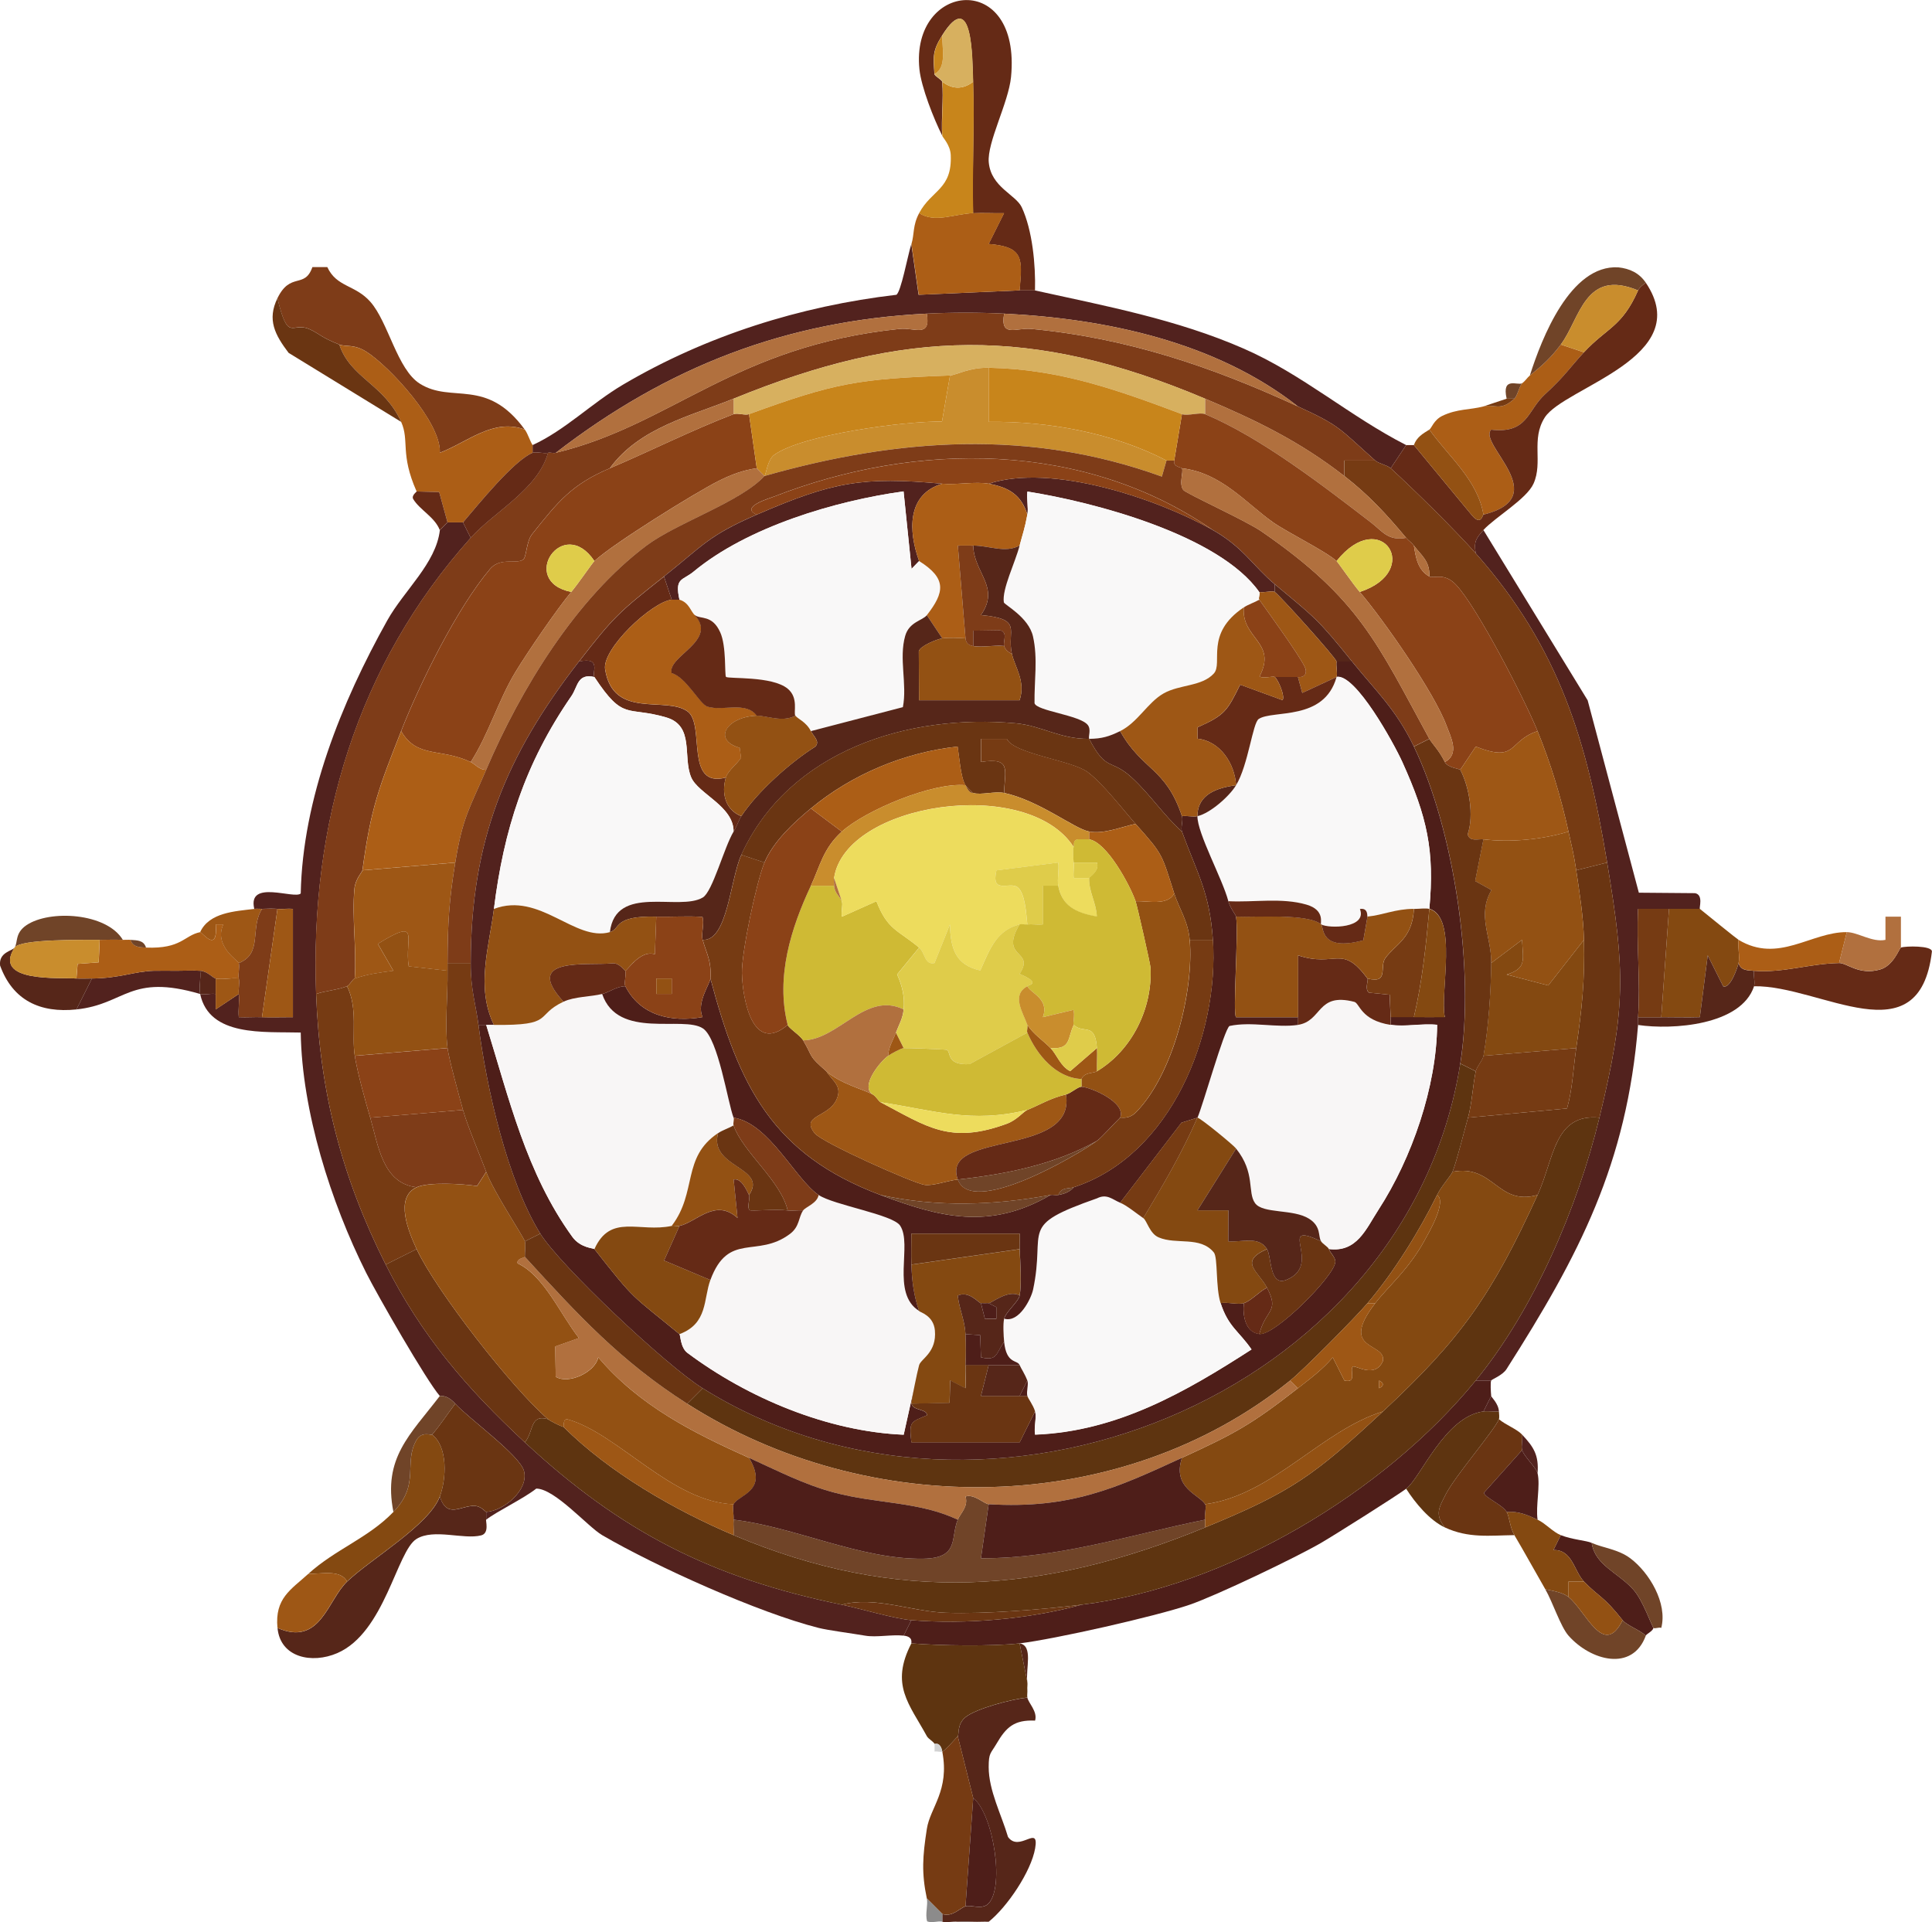 <?xml version="1.0" encoding="UTF-8"?>
<svg id="Calque_2" data-name="Calque 2" xmlns="http://www.w3.org/2000/svg" viewBox="0 0 249.91 248.63">
  <defs>
    <style>
      .cls-1 {
        fill: #6a3512;
      }

      .cls-2 {
        fill: #c8851b;
      }

      .cls-3 {
        fill: #d7b05f;
      }

      .cls-4 {
        fill: #c98d2d;
      }

      .cls-5 {
        fill: #763b13;
      }

      .cls-6 {
        fill: #7e3c18;
      }

      .cls-7 {
        fill: #704428;
      }

      .cls-8 {
        fill: #9e5715;
      }

      .cls-9 {
        fill: #8b4217;
      }

      .cls-10 {
        fill: #844911;
      }

      .cls-11 {
        fill: #eddc5d;
      }

      .cls-12 {
        fill: #562619;
      }

      .cls-13 {
        fill: #935113;
      }

      .cls-14 {
        fill: #4e1e19;
      }

      .cls-15 {
        fill: #652a16;
      }

      .cls-16 {
        fill: #ac5e16;
      }

      .cls-17 {
        fill: #b1703e;
      }

      .cls-18 {
        fill: #cfba34;
      }

      .cls-19 {
        fill: #f8f6f6;
      }

      .cls-20 {
        fill: #5e3410;
      }

      .cls-21 {
        fill: #8c8b8b;
      }

      .cls-22 {
        fill: #52221e;
      }

      .cls-23 {
        fill: #f9f8f8;
      }

      .cls-24 {
        fill: #d2d2d2;
      }

      .cls-25 {
        fill: #dfcc4a;
      }
    </style>
  </defs>
  <g id="Calque_1-2" data-name="Calque 1">
    <g>
      <path class="cls-22" d="M59.89,67.57l1,2c-14.75,16.49-20.8,37.02-20,59,.46,12.62,3.3,23.67,9,35,4.66,9.26,10.53,16.06,18,23,12.45,11.56,24.13,17.53,41,21,2.36.49,6.83,1.82,9,2l-1,2c-1.59-.17-3.51.26-5,0-1.74-.3-4.79-.69-6-1-7.73-1.95-20.99-7.91-28-12-1.85-1.08-6.11-6.01-8.52-6.02-1.66,1.31-5.1,2.95-6.48,4.02v-1c2.33-.14,5.53-2.88,4.89-5.3-.53-2.03-7.17-6.81-8.89-8.7-1.18-1.3-1.93-.92-2-1-1.72-1.97-8.1-13.08-9.54-15.96-4.56-9.11-8.29-20.86-8.45-31.05-4.79-.13-11.82.58-13.01-4.99-9.13-2.67-9.64,1.33-16,2l2-4c3.65-.04,5.44-.92,8-1,.61-.02,2.35,0,3,0,.99,0,2.01-.06,3,0,.12.95-.18,2.14,0,3,.53.15,1.37-.1,2,0v2s3-2,3-2c.1.98-.1,2.02,0,3,1,.05,2-.04,3,0,1.33.05,2.68-.01,4,0v-14.01c-.67-.06-1.34.05-2,0s-1.34-.02-2,0c-.33.01-.68-.04-1,0-.91-3.88,5.21-1.19,6.01-1.99.25-12.27,5.26-24.69,11.19-35.31,2.2-3.93,6.31-7.38,6.81-11.69l1-1h2Z"/>
      <path class="cls-22" d="M191.89,68.57l13.48,22.02,6.62,24.88,7.27.06c1.13.22.49,1.93.63,2.04-1.33,0-2.67,0-4,0h-4c-.23,4.62.33,9.39,0,14-.02.33.03.67,0,1-1.45,18-7.62,29.78-17.02,44.53-.51.8-1.9,1.31-1.98,1.47h-2c7.58-9.27,13.18-22.39,16-34,3.43-14.13,3.35-18.88,1-33-2.61-15.72-6.15-27.75-17-40-.27-1.51.06-1.97,1-3Z"/>
      <path class="cls-22" d="M131.89,37.57h2c9.12,2.01,18.37,3.75,26.98,7.52,7.59,3.31,13.72,8.76,21.02,12.48l-2,3c-.46-.42-1.52-.58-2-1-4.77-4.25-4.49-4.46-10-7-10.6-8.33-24.8-11.35-38-12-3.17-.16-6.83-.16-10,0-18.25.9-33.58,6.88-48,18-.31.08-.68-.07-1,0-.62.13-1.56-.18-2,0v-1c4.22-1.93,7.61-5.4,11.69-7.81,10.78-6.35,22.92-10.17,35.37-11.63.6-.39,1.43-4.91,1.93-6.57l.94,6.57,13.06-.57Z"/>
      <path class="cls-14" d="M192.89,178.57c-.12.24-.05,1.5,0,2l-1,2c-5.01.65-8.14,8.62-10,10-1.33.98-9.07,5.87-11,7-3.29,1.91-13.51,6.8-17,8-4.44,1.52-17.55,4.47-22,5-3.38.4-10.5.3-14,0-.07,0,.33-.86-1-1l1-2c7.03.57,15.2-.12,22-2,18.74-2.29,39.09-14.43,51-29h2Z"/>
      <path class="cls-6" d="M35.89,38.57c1.68-3.45,3.52-1.16,4.52-4.02h1.93c1.21,2.62,3.6,2.26,5.57,4.49,2.33,2.64,3.46,8.74,6.4,10.59,4.14,2.61,8.6-.87,13.57,5.93-4.1-1.49-7.37,1.62-10.99,3,.19-3.93-6.54-11.18-9.49-13.06-1.65-1.04-2.65-.6-3.52-.94-2.41-.96-2.46-1.33-3.77-1.95-2.4-1.13-2.8,1.88-4.23-4.05Z"/>
      <path class="cls-15" d="M121.89,17.57c-1.11-2.2-2.72-6.29-2.96-8.61-1.16-11.33,13.2-12.87,11.85,1-.33,3.35-3.12,8.48-2.88,11.05.3,3.21,3.5,4.16,4.27,5.81,1.38,2.97,1.8,7.45,1.71,10.75h-2c.36-4.13.57-5.63-4-6.01l1.99-3.98c-1.32.02-2.67-.06-4,0-.14-5.65.19-11.36,0-17-.11-3.06-.04-12.32-4-6-1.26,2.01-1.16,2.71-1,5,.02.27.98.75,1,1,.2,2.3-.14,4.69,0,7Z"/>
      <path class="cls-16" d="M43.89,44.57c.87.34,1.87-.1,3.52.94,2.96,1.88,9.68,9.13,9.49,13.06,3.62-1.38,6.89-4.49,10.99-3,.41.57.62,1.39,1,2v1c-2.47,1.03-7.05,6.73-9,9h-2l-1.08-3.92-2.92-.08c-2.17-4.89-.9-6.55-2-9-2.19-4.87-6.57-5.68-8-10Z"/>
      <path class="cls-16" d="M125.89,27.57c1.33-.06,2.67.03,4,0l-1.99,3.98c4.57.38,4.36,1.88,4,6.01l-13.06.57-.94-6.57c.39-1.29.14-2.4,1-4,2.01,1.32,4.5.11,7,0Z"/>
      <path class="cls-16" d="M204.89,45.57c-1.83,1.97-2.4,3.02-5.07,5.46-2.27,2.08-2.19,5.09-6.94,4.55-1.76,1.88,8.2,8.7-.99,10.99-.75-4.48-4.5-7.5-7-11,.28-.17.57-1.24,1.68-1.78,1.94-.93,3.58-.76,5.32-1.22,1.39-.37,2.15.72,4-1,.38-.36.59-1.48,1-2,.39-.26.65-.71,1-1,1.67-1.35,2.69-2.26,4-4l3,1Z"/>
      <path class="cls-15" d="M191.89,68.57c-.94,1.03-1.27,1.49-1,3-2.59-2.93-8.05-8.31-11-11l2-3h1l7.53,9.11c1.16,1.36,1.35-.08,1.47-.11,9.19-2.29-.76-9.12.99-10.99,4.75.54,4.67-2.47,6.94-4.55,2.66-2.44,3.24-3.49,5.07-5.46,2.98-3.21,4.9-3.25,7-8,.18-.41.64-.73,1-1,6.51,9.66-10.55,13.5-13.07,17.43-1.81,2.84-.21,5.77-1.45,8.55-.89,2-4.97,4.35-6.49,6.01Z"/>
      <path class="cls-12" d="M132.89,219.57c.09.66,1.36,1.81,1,2.99-2.71-.12-3.74.85-5,3.01-.75,1.28-1,1.14-1,3,0,3.04,1.65,6.15,2.5,9.04,1.47,2.05,4.06-1.72,3.51,1.47-.51,2.97-3.6,7.58-6.01,9.5-.66-.03-1.34.03-2,0h-2c-.65-.07-1.46.14-2,0v-1c1.32.43,2.29-.79,3-1,.66-.2,1.93.39,2.77-.18,2.41-1.76.9-11.72-1.77-13.82l-2-8c.19-.21-.12-1.54,1-2.46,1.38-1.12,5.98-2.33,8-2.54Z"/>
      <path class="cls-5" d="M125.89,232.57l-1,14c-.71.21-1.68,1.43-3,1l-2-2c-.7-3.31-.55-5.46,0-9,.43-2.79,2.96-4.93,2-10,.33-.11,1.57-1.52,2-2l2,8Z"/>
      <path class="cls-12" d="M62.89,195.57v1c-.11.08.46,1.75-.65,2.03-2.29.58-6.11-.92-8.36.46-2.56,1.56-4.09,12.1-10.25,14.77-3.28,1.42-7.38.58-7.73-3.25,5.54,2.41,6.46-3.57,9-6,3.06-2.93,10.59-7.27,12-11,.92,2.94,2.77,1.13,4.5,1.21.87.04,1.41.8,1.5.79Z"/>
      <path class="cls-1" d="M196.89,185.57c.11.62-.16,1.49,0,2l-4.94,5.52c.09.61,2.4,1.54,2.94,2.48.37.64.41,1.99,1,3-3.22.04-5.93.43-9-1-1.36-1.72-.7-2.65.14-4.31,1.2-2.36,6.35-8.33,6.86-9.69.83.73,2.31,1.26,3,2Z"/>
      <path class="cls-10" d="M55.89,185.57c2.09,1.61,1.84,5.79,1,8-1.41,3.73-8.94,8.07-12,11-.85-1.62-3.4-.94-5-1,3.53-3.2,7.72-4.6,11-8,3.52-3.65,1.25-6.28,2.99-9.31.67-1.17,1.91-.58,2.01-.69Z"/>
      <path class="cls-2" d="M125.89,10.57c.19,5.64-.14,11.35,0,17-2.5.11-4.99,1.32-7,0,1.63-3.04,4.29-3.05,4.09-7.53-.06-1.31-1.08-2.3-1.09-2.47-.14-2.31.2-4.7,0-7,1.33,1.02,2.69,1.01,4,0Z"/>
      <path class="cls-20" d="M191.89,182.57c.65-.08,1.34.06,2,0,.02.32.08.8,0,1-.51,1.36-5.66,7.33-6.86,9.69-.84,1.66-1.5,2.59-.14,4.31-1.98-.93-3.82-3.16-5-5,1.86-1.38,4.99-9.35,10-10Z"/>
      <path class="cls-1" d="M35.89,38.57c1.43,5.93,1.83,2.92,4.23,4.05,1.31.62,1.36.99,3.77,1.95,1.43,4.32,5.81,5.13,8,10l-14.56-8.93c-1.77-2.34-2.8-4.28-1.44-7.07Z"/>
      <path class="cls-14" d="M205.89,199.57c.44,2.93,3.43,3.83,5.42,6.08,1.22,1.38,2.37,4.74,2.58,4.92-.14.46-.92.78-1,1-.74-.71-2.48-1.34-3-2-2.53-3.2-3-2.93-5-5-1.28-1.33-1.5-4.15-3.95-4.07l.95-1.93c1.49.59,3.29.69,4,1Z"/>
      <path class="cls-10" d="M198.89,196.57c1.02.48,2.02,1.62,3,2l-.95,1.93c2.45-.08,2.66,2.74,3.95,4.07h-2s0,2,0,2c-.77-.61-2.03-.79-3-1-1.31-2.27-2.61-4.65-4-7-.59-1.01-.63-2.36-1-3,1.51-.12,2.68.38,4,1Z"/>
      <path class="cls-8" d="M44.89,204.57c-2.54,2.43-3.46,8.41-9,6-.36-3.84,1.72-4.93,4-7,1.6.06,4.15-.62,5,1Z"/>
      <path class="cls-7" d="M212.89,36.57c-.36.27-.82.59-1,1-6.91-2.89-7.5,3.68-10,7-1.31,1.74-2.33,2.65-4,4,1.54-4.84,5.24-14.34,11.44-13.99,1.49.16,2.71.73,3.56,1.99Z"/>
      <path class="cls-13" d="M191.89,66.57c-.12.03-.31,1.47-1.47.11l-7.53-9.11c.36-1.02,1.14-1.47,2-2,2.5,3.5,6.25,6.52,7,11Z"/>
      <path class="cls-14" d="M198.89,190.57c.38,1.63-.26,4.18,0,6-1.32-.62-2.49-1.12-4-1-.54-.94-2.86-1.87-2.94-2.48l4.94-5.52c.27.86,1.83,2.26,2,3Z"/>
      <path class="cls-7" d="M210.89,201.57c2.44,1.83,4.83,5.8,4,9-.31-.13-.83.15-1,0-.21-.18-1.36-3.54-2.58-4.92-1.99-2.24-4.98-3.15-5.42-6.08,1.53.68,3.41.81,5,2Z"/>
      <path class="cls-7" d="M58.89,181.57c-.99,1.3-1.94,2.77-3,4-.1.11-1.33-.48-2.01.69-1.74,3.02.53,5.65-2.99,9.31-1.39-7,2.17-9.99,6-15,.07.08.82-.3,2,1Z"/>
      <path class="cls-15" d="M53.89,63.57l2.92.08,1.08,3.92-1,1c-.66-1.7-2.58-2.6-3.43-4-.29-.47.45-.95.43-1Z"/>
      <path class="cls-21" d="M121.89,247.57v1c-.53-.13-1.33.21-1.96-.04-.29-.94.13-2.12-.04-2.96l2,2Z"/>
      <path class="cls-5" d="M194.89,51.57h1c-1.85,1.72-2.61.63-4,1l3-1Z"/>
      <path class="cls-22" d="M193.89,182.57c-.66.06-1.35-.08-2,0l1-2c.02.17.94.96,1,2Z"/>
      <path class="cls-22" d="M198.89,190.57c-.17-.74-1.73-2.14-2-3-.16-.51.11-1.38,0-2,1.49,1.59,2.18,2.64,2,5Z"/>
      <path class="cls-7" d="M196.89,49.57c-.41.52-.62,1.64-1,2h-1c-.67-2.94,1.46-1.65,2-2Z"/>
      <path class="cls-21" d="M125.89,248.57c-.48-.02-.56.15-2,0h2Z"/>
      <path class="cls-20" d="M206.89,144.57c-2.82,11.61-8.42,24.73-16,34-11.91,14.57-32.26,26.71-51,29-5.17.63-12.39,1.22-17.55,1.04-4.41-.15-9.21-2.19-13.45-1.04-16.87-3.47-28.55-9.44-41-21,1.2-1.44.6-3.66,3-3,.3.25,1.63.92,2,1,5.88,5.88,14.38,10.78,22,14,21.26,8.98,40.04,7.6,61-1,11.23-4.61,14.11-6.73,23-15,10.16-9.46,14.05-15.02,20-28,2.16-4.7,2.11-10.57,8-10Z"/>
      <path class="cls-6" d="M129.89,40.57c-.56,3.16,1.59,1.79,3.49,1.97,12.42,1.18,23.32,4.87,34.51,10.03,5.51,2.54,5.23,2.75,10,7h-4.01s0,2,0,2c-5.77-4.48-11.35-7.19-18-10-22.4-9.46-38.85-9.03-61,0-5.5,2.24-12.17,3.73-16,9-4.94,2.09-6.69,4.3-10.04,8.5-.78.97-.73,2.97-1.16,3.3-.83.66-2.97-.33-4.28,1.21-4.28,5.05-9.12,14.86-11.52,20.99-2.86,7.3-3.9,9.86-5,18-.04.26-.92,1.1-1.04,2.42-.33,3.72.3,7.8.04,11.58-.31.11-.64.86-1,1-1.25.49-2.72.57-4,1-.8-21.98,5.25-42.51,20-59,2.97-3.33,8.72-6.28,10-11,.32-.07.69.08,1,0,15.04-3.61,23.06-13.81,44.51-16.03,1.89-.2,4.04,1.21,3.49-1.97,3.17-.16,6.83-.16,10,0Z"/>
      <path class="cls-5" d="M44.89,127.57c1.44,2.88.57,6.26,1,9,.35,2.19,1.34,5.76,2,8,1.02,3.46,1.56,8.51,6,9-2.91,1.34-1.01,5.82,0,8l-4,2c-5.7-11.33-8.54-22.38-9-35,1.28-.43,2.75-.51,4-1Z"/>
      <path class="cls-1" d="M70.89,183.57c-2.4-.66-1.8,1.56-3,3-7.47-6.94-13.34-13.74-18-23l4-2c2.51,5.4,12.43,18.09,17,22Z"/>
      <path class="cls-1" d="M62.89,195.57c-.08,0-.63-.75-1.5-.79-1.73-.08-3.58,1.73-4.5-1.21.84-2.21,1.09-6.39-1-8,1.06-1.23,2.01-2.7,3-4,1.72,1.9,8.36,6.68,8.89,8.7.64,2.42-2.56,5.15-4.89,5.3Z"/>
      <path class="cls-15" d="M70.89,58.57c-1.28,4.72-7.03,7.67-10,11l-1-2c1.95-2.27,6.53-7.97,9-9,.44-.18,1.38.13,2,0Z"/>
      <path class="cls-1" d="M139.89,207.57c-6.8,1.88-14.97,2.57-22,2-2.17-.18-6.64-1.51-9-2,4.24-1.14,9.04.89,13.45,1.04,5.16.18,12.39-.41,17.55-1.04Z"/>
      <path class="cls-5" d="M177.89,59.57c.48.42,1.54.58,2,1,2.95,2.69,8.41,8.07,11,11,10.85,12.25,14.39,24.28,17,40l-4,1c-.29-1.98-.59-3.16-1-5-.98-4.47-2.28-8.77-4-13-1.61-3.96-7.75-15.96-10.55-18.93-1.56-1.65-2.89-.76-3.45-1.07.1-2.01-1.05-2.72-2-4-.28-.37-.7-.64-1-1-2.57-3.07-4.82-5.53-8-8v-2s4,0,4,0Z"/>
      <path class="cls-1" d="M206.89,144.57c-5.89-.57-5.84,5.3-8,10-5.23,1.46-5.62-4.01-11-3,.54-1.35,1.47-5.14,2-7l12.81-1.19c.72-2.54.81-5.22,1.19-7.81.74-5.04,1.13-8.82,1-14-.08-3.02-.56-6.02-1-9l4-1c2.35,14.12,2.43,18.87-1,33Z"/>
      <path class="cls-17" d="M119.89,40.57c.56,3.18-1.6,1.77-3.49,1.97-21.46,2.22-29.48,12.43-44.51,16.03,14.42-11.12,29.75-17.1,48-18Z"/>
      <path class="cls-17" d="M167.89,52.57c-11.2-5.16-22.09-8.85-34.51-10.03-1.89-.18-4.04,1.19-3.49-1.97,13.2.65,27.4,3.67,38,12Z"/>
      <path class="cls-20" d="M131.89,212.57l1,5c.05.33-.03.67,0,1s-.05.67,0,1c-2.02.21-6.62,1.42-8,2.54-1.12.91-.81,2.24-1,2.46-.43.48-1.67,1.89-2,2-.26-1.35-.97-.94-1-1-.2-.35-.8-.63-1-1-2.27-4.16-4.78-6.63-2-12,3.5.3,10.62.4,14,0Z"/>
      <path class="cls-3" d="M125.89,10.57c-1.31,1.01-2.67,1.02-4,0-.02-.25-.98-.73-1-1,1.62-.85.94-3.4,1-5,3.96-6.32,3.89,2.94,4,6Z"/>
      <path class="cls-2" d="M120.89,9.57c-.16-2.29-.26-2.99,1-5-.06,1.6.62,4.15-1,5Z"/>
      <path class="cls-4" d="M211.89,37.57c-2.1,4.75-4.02,4.79-7,8l-3-1c2.5-3.32,3.09-9.89,10-7Z"/>
      <path class="cls-24" d="M121.89,226.57c-.28.1-.67-.08-1,0v-1c.03.06.74-.35,1,1Z"/>
      <path class="cls-14" d="M125.89,232.57c2.67,2.1,4.18,12.07,1.77,13.82-.84.57-2.11-.02-2.77.18l1-14Z"/>
      <path class="cls-7" d="M202.89,206.57c2.24,1.79,4.53,7.97,7,3,.52.66,2.26,1.29,3,2-1.73,4.73-7.15,3.23-10,0-1.03-1.17-2.05-4.35-3-6,.97.21,2.23.39,3,1Z"/>
      <path class="cls-13" d="M204.89,204.57c2,2.07,2.47,1.8,5,5-2.47,4.97-4.76-1.21-7-3v-2s2,0,2,0Z"/>
      <path class="cls-13" d="M62.89,151.57c.99,2.66,4.77,8.29,5,9,.14.44-.02,1.37,0,2,0,.11-1.13.25-.93.85,3.44,1.62,5.52,6.6,7.93,9.66l-3.07,1.09.07,3.92c1.66,1.01,5.08-.58,5.5-2.51,5.3,6.25,12.24,9.73,19.51,13,2.57,4.33-1.34,4.73-2,6-8-.28-14.95-9.15-21.46-10.98-.65-.18-.49.99-.54.98-.37-.08-1.7-.75-2-1-4.57-3.91-14.49-16.6-17-22-1.01-2.18-2.91-6.66,0-8,1.55-.71,5.91-.46,7.81-.16l1.19-1.84Z"/>
      <path class="cls-10" d="M187.89,151.57c5.38-1.01,5.77,4.46,11,3-5.95,12.98-9.84,18.54-20,28-7.98,2.48-14.32,10.85-23,12-.81-1.28-4.28-2.1-3-6,6.77-3.11,8.92-4.25,15-9,1.6-1.25,3.18-2.42,4.51-3.99l1.5,2.99c1.7.42.62-1.39,1.1-1.8.28-.24,2.86,1.61,3.88-.71.48-2.47-5.81-1.24-.99-7.49,1.69-2.19,4.33-4.36,6.38-8.12.51-.94,2.93-5.03,1.62-5.88.56-1.15,1.8-2.51,2-3ZM178.39,178.57v1c.65-.33.65-.67,0-1Z"/>
      <path class="cls-7" d="M127.89,194.57l-1,6.99c9.98.06,19.36-3.05,29-4.99v1c-20.96,8.6-39.74,9.98-61,1,.03-.66-.05-1.34,0-2,7.9.93,16.51,5.19,24.55,5.05,4.72-.08,3.48-2.74,4.45-5.05.38-.9,1.37-1.65,1.01-3,1.12-.36,2.42.97,2.99,1Z"/>
      <path class="cls-8" d="M94.89,194.57c-.16.3.04,1.38,0,2-.05.66.03,1.34,0,2-7.62-3.22-16.12-8.12-22-14,.05.01-.1-1.16.54-.98,6.51,1.83,13.45,10.7,21.46,10.98Z"/>
      <path class="cls-13" d="M178.89,182.57c-8.89,8.27-11.77,10.39-23,15v-1c-.13-.58.2-1.69,0-2,8.68-1.15,15.02-9.52,23-12Z"/>
      <path class="cls-9" d="M96.89,53.57l1,7c-1.74.23-3.31.83-4.88,1.61-3.16,1.58-13.83,8.24-16.12,10.39-4.07-6.07-9.9,2.62-3,4-1.75,2.07-5.7,7.85-7.19,10.31-2.25,3.7-3.47,8.05-5.81,11.69-3.94-1.86-6.94-.44-9-4,2.4-6.13,7.24-15.94,11.52-20.99,1.31-1.55,3.45-.56,4.28-1.21.43-.33.38-2.33,1.16-3.3,3.35-4.2,5.1-6.41,10.04-8.5s10.75-5,16-7c.5-.19,1.49.19,2,0Z"/>
      <path class="cls-3" d="M155.89,51.57v2c-.66-.28-2.29.27-3,0-8.19-3.07-15.74-5.83-25-6-2.53-.05-4.28.97-5,1-11.91.44-14.89.95-26,5-.51.19-1.5-.19-2,0v-2c22.15-9.03,38.6-9.46,61,0Z"/>
      <path class="cls-16" d="M60.89,98.57c.57.27,1.13,1.04,2,1-2.18,5.09-3.03,6.11-4,12l-12,1c1.1-8.14,2.14-10.7,5-18,2.06,3.56,5.06,2.14,9,4Z"/>
      <path class="cls-8" d="M58.89,111.57c-.81,4.92-.98,7.92-1,13,0,.33,0,.67,0,1l-5.02-.57c-.58-3.6,1.67-6.41-4-2.91l2.01,3.48c-1.64.21-3.44.45-4.99,1.01.26-3.77-.37-7.86-.04-11.58.12-1.32,1-2.16,1.04-2.42l12-1Z"/>
      <path class="cls-13" d="M45.89,126.57c1.55-.56,3.36-.8,4.99-1.01l-2.01-3.48c5.67-3.49,3.42-.69,4,2.91l5.02.57c.05,3.17-.37,7.01,0,10l-12,1c-.43-2.74.44-6.12-1-9,.36-.14.69-.89,1-1Z"/>
      <path class="cls-17" d="M173.89,61.57c3.18,2.47,5.43,4.93,8,8-2.33.43-3.04-.83-4.53-1.97-6.26-4.81-14.23-10.98-21.47-14.03v-2c6.65,2.81,12.23,5.52,18,10Z"/>
      <path class="cls-17" d="M94.89,51.57v2c-5.25,2-10.84,4.82-16,7,3.83-5.27,10.5-6.76,16-9Z"/>
      <path class="cls-6" d="M59.89,143.57c.57,2.06,2.13,5.68,3,8l-1.19,1.84c-1.9-.29-6.26-.55-7.81.16-4.44-.49-4.98-5.54-6-9l12-1Z"/>
      <path class="cls-9" d="M57.89,135.57c.17,1.37,1.51,6.24,2,8l-12,1c-.66-2.24-1.65-5.81-2-8l12-1Z"/>
      <path class="cls-9" d="M155.89,53.57c7.24,3.05,15.21,9.22,21.47,14.03,1.48,1.14,2.19,2.4,4.53,1.97.3.36.72.63,1,1,.24,1.53.5,3.17,2,4,.56.31,1.89-.58,3.45,1.07,2.8,2.97,8.94,14.97,10.55,18.93-3.88,1.27-2.53,4.14-8,2l-2,3c-.06-.11-1.63-.27-2-1,1.97-1.04.76-3.25.22-4.71-1.57-4.26-8.16-13.71-11.22-17.29,8.29-2.71,2.74-11.2-3-4-1.42-1.28-6.4-3.72-8.25-5.03-3.48-2.46-6.64-6.37-11.75-6.97-.06-.12-1.19-.17-1-1l1-6c.71.27,2.34-.28,3,0Z"/>
      <path class="cls-13" d="M202.89,107.57c.41,1.84.71,3.02,1,5,.44,2.98.92,5.98,1,9l-4.62,5.9-5.38-1.41c2.61-.82,2.12-1.86,1.99-4.49l-3.99,3c.05-3.39-1.87-6.15.03-9.44l-2.11-1.17,1.07-5.39c3.51.42,7.6.03,11-1Z"/>
      <path class="cls-8" d="M198.89,94.57c1.72,4.23,3.02,8.53,4,13-3.4,1.03-7.49,1.42-11,1-.69-.08-1.83.34-2.04-.66.83-2.41.21-6.14-.96-8.34l2-3c5.47,2.14,4.12-.73,8-2Z"/>
      <path class="cls-17" d="M184.89,74.57c-1.5-.83-1.76-2.47-2-4,.95,1.28,2.1,1.99,2,4Z"/>
      <path class="cls-20" d="M190.89,138.57c-.38,1.88-.5,4.23-1,6s-1.46,5.65-2,7c-.2.49-1.44,1.85-2,3-2.28,4.66-5.64,10.06-9,14-1.58,1.85-8.23,8.58-10,10-22.09,17.81-54.69,17.92-78,3l2-2c36.74,22.93,91.17,1.14,98-42l2,1Z"/>
      <path class="cls-10" d="M192.89,124.57l3.99-3c.13,2.63.62,3.67-1.99,4.49l5.38,1.41,4.62-5.9c.13,5.18-.26,8.96-1,14l-12,1c.65-3.74.95-8.18,1-12Z"/>
      <path class="cls-5" d="M203.89,135.57c-.38,2.59-.47,5.27-1.19,7.81l-12.81,1.19c.5-1.77.62-4.12,1-6,.13-.62.89-1.39,1-2l12-1Z"/>
      <path class="cls-12" d="M132.89,217.57l-1-5c1.8.3.76,3.27,1,5Z"/>
      <path class="cls-17" d="M88.89,181.57c23.31,14.92,55.91,14.81,78-3l1,1c-6.08,4.75-8.23,5.89-15,9-8.41,3.86-14.34,6.64-25,6-.57-.03-1.88-1.37-2.99-1,.37,1.36-.63,2.11-1.01,3-5.09-2.38-10.38-2.02-15.99-3.51-3.94-1.05-7.35-2.84-11.01-4.49-7.27-3.27-14.2-6.74-19.51-13-.42,1.94-3.84,3.52-5.5,2.51l-.07-3.92,3.07-1.09c-2.41-3.06-4.48-8.04-7.93-9.66-.2-.6.93-.74.93-.85,6.89,7.52,12.32,13.45,21,19Z"/>
      <path class="cls-14" d="M123.89,196.57c-.97,2.31.27,4.97-4.45,5.05-8.04.14-16.65-4.12-24.55-5.05.04-.62-.16-1.7,0-2,.66-1.27,4.57-1.67,2-6,3.66,1.65,7.07,3.44,11.01,4.49,5.61,1.49,10.9,1.13,15.99,3.51Z"/>
      <path class="cls-5" d="M60.89,124.57c0,3.55.65,5.27,1,8,1.03,8.07,3.72,20.08,8,27l-2,1c-.23-.71-4.01-6.34-5-9-.87-2.32-2.43-5.94-3-8-.49-1.76-1.83-6.63-2-8-.37-2.99.05-6.83,0-10,0-.33,0-.67,0-1h3Z"/>
      <path class="cls-1" d="M69.89,159.57c2.52,4.07,16.21,17.01,21,20l-2,2c-8.68-5.55-14.11-11.48-21-19-.02-.63.14-1.56,0-2l2-1Z"/>
      <path class="cls-14" d="M152.89,188.57c-1.28,3.9,2.19,4.72,3,6,.2.31-.13,1.42,0,2-9.64,1.94-19.01,5.05-29,4.99l1-6.99c10.66.64,16.59-2.14,25-6Z"/>
      <path class="cls-8" d="M177.89,168.57c-4.81,6.25,1.48,5.01.99,7.49-1.02,2.32-3.6.47-3.88.71-.48.41.6,2.21-1.1,1.8l-1.5-2.99c-1.33,1.57-2.91,2.74-4.51,3.99l-1-1c1.77-1.42,8.42-8.15,10-10h1Z"/>
      <path class="cls-13" d="M185.89,154.57c1.31.85-1.11,4.94-1.62,5.88-2.05,3.76-4.69,5.93-6.38,8.12h-1c3.36-3.94,6.72-9.34,9-14Z"/>
      <path class="cls-8" d="M178.39,178.57c.65.33.65.67,0,1v-1Z"/>
      <path class="cls-2" d="M122.89,48.57l-1.04,5.96c-4.82-.07-18.08,1.68-21.7,4.31-.88.64-1.04,2.49-1.26,2.73l-1-1-1-7c11.11-4.05,14.09-4.56,26-5Z"/>
      <path class="cls-17" d="M97.89,60.57l1,1c-3.05,3.35-11.3,6.05-15.24,8.99-9.16,6.84-16.33,18.65-20.76,29.01-.87.04-1.43-.73-2-1,2.34-3.65,3.56-8,5.81-11.69,1.49-2.46,5.44-8.24,7.19-10.31.94-1.11,2.69-3.71,3-4,2.29-2.14,12.97-8.81,16.12-10.39,1.57-.78,3.14-1.38,4.88-1.61Z"/>
      <path class="cls-25" d="M76.89,72.57c-.31.29-2.06,2.89-3,4-6.9-1.38-1.07-10.07,3-4Z"/>
      <path class="cls-4" d="M127.89,47.57v7c7.69-.11,16.17,1.45,23,5l-.6,2.08c-17.08-6.21-34.24-4.97-51.4-.08.22-.24.38-2.1,1.26-2.73,3.62-2.63,16.88-4.38,21.7-4.31l1.04-5.96c.72-.03,2.47-1.05,5-1Z"/>
      <path class="cls-2" d="M152.89,53.57l-1,6h-1c-6.83-3.56-15.31-5.11-23-5v-7c9.25.17,16.81,2.93,25,6Z"/>
      <path class="cls-6" d="M98.89,61.57c17.17-4.89,34.33-6.12,51.4.08l.6-2.08h1c-.19.83.94.88,1,1,.23.49-.43,1.97.17,2.8.34.46,8.07,3.95,10.14,5.38,12.65,8.73,14.9,14.37,21.69,26.81l-2,1c-2.33-4.85-4.94-7.2-8-11-4.44-5.51-4.72-5.6-10-10-2.74-2.28-4.08-4.79-8-7-16.69-11.55-38.39-11.51-56.81-4.32-.52.2-4.45,1.35-2.19,2.32-6.34,2.75-6.97,4.02-12,8-5.81,4.6-6.47,5.16-11,11-9.5,12.23-13.97,23.18-14,39h-3c.02-5.08.19-8.08,1-13,.97-5.89,1.82-6.91,4-12,4.43-10.36,11.6-22.17,20.76-29.01,3.94-2.94,12.19-5.64,15.24-8.99Z"/>
      <path class="cls-1" d="M186.89,98.57c.37.73,1.94.89,2,1,1.16,2.2,1.79,5.93.96,8.34.22,1,1.35.58,2.04.66l-1.07,5.39,2.11,1.17c-1.91,3.29.01,6.04-.03,9.44-.05,3.82-.35,8.26-1,12-.11.61-.87,1.38-1,2l-2-1c1.89-11.95-.74-30.05-6-41l2-1c.36.66,1.17,1.35,2,3Z"/>
      <path class="cls-17" d="M152.89,60.57c5.11.6,8.28,4.5,11.75,6.97,1.85,1.31,6.83,3.75,8.25,5.03.19.17,2.11,2.96,3,4,3.06,3.58,9.65,13.03,11.22,17.29.54,1.46,1.75,3.68-.22,4.71-.83-1.65-1.64-2.34-2-3-6.79-12.44-9.04-18.08-21.69-26.81-2.07-1.43-9.81-4.92-10.14-5.38-.6-.83.06-2.31-.17-2.8Z"/>
      <path class="cls-25" d="M175.89,76.57c-.89-1.04-2.81-3.83-3-4,5.74-7.2,11.29,1.29,3,4Z"/>
      <path class="cls-14" d="M174.89,85.57c3.06,3.8,5.67,6.15,8,11,5.26,10.95,7.89,29.05,6,41-6.83,43.14-61.26,64.93-98,42-4.79-2.99-18.48-15.93-21-20-4.28-6.92-6.97-18.93-8-27h1c2.95,9.49,5.18,19.19,11.14,27.41,1.06,1.46,2.76,1.46,2.86,1.59,5.43,6.89,4.59,5.72,11,11,.15.13.11,1.74,1.04,2.43,7.84,5.86,18.18,10.17,27.97,10.58l2-9.01c-.21.75-1.05,4.75-1,5,.2.93,2.02.65,2.01,1.5-2.16.9-2.32.79-2.02,3.49h14.01s1.99-4,1.99-4c.23.76-.18,2.08,0,3,10.67-.41,19.54-5.56,28-11.02-1.67-2.41-2.99-2.9-4-5.99.9-.16,2.27.24,3,0-.16,1.54.16,3.76,2,4,1.99.26,9.77-7.53,9.84-9.34.02-.58-.66-1.15-.84-1.66,3.64.47,4.81-2.61,6.42-5.08,4.33-6.68,7.52-15.93,7.59-23.92-1.91-.21-4.18.29-6.01,0v-1c1,0,2,0,3,0,1.33,0,2.67.02,4,0-.65-3.23,1.73-12.88-2-14.01.69-7.51-.27-11.87-3.5-19-1.07-2.36-6.03-11.42-8.5-11,.15-.54-.1-1.37,0-2h2Z"/>
      <path class="cls-22" d="M74.89,85.57c2.97-.67,1.64,1.46,2,2-2.23-.5-2.12,1.23-2.98,2.47-6.05,8.76-8.76,17.36-10.02,27.53-.6,4.79-2.38,10.14,0,15-.33,0-.67,0-1,0h-1c-.35-2.73-1.01-4.45-1-8,.03-15.82,4.5-26.77,14-39Z"/>
      <path class="cls-22" d="M121.89,62.57c-4.61,1.36-4.39,6.16-3,10l-.98,1.01-1.03-10.02c-8.83,1.22-20.17,4.58-27.15,10.37-1.45,1.2-2.48.76-1.84,3.64h-1l-1-3c5.03-3.98,5.66-5.25,12-8,9.81-4.26,13.7-4.94,24-4Z"/>
      <path class="cls-22" d="M156.89,68.57c3.92,2.21,5.26,4.72,8,7v1c-.35-.2-1.41.13-2,0-5.21-7.38-21.42-11.65-29.99-12.99-.12.96.16,2.1,0,2.99-.78-2.53-2.38-3.53-5-4,8.15-2.67,21.79,1.93,29,6Z"/>
      <path class="cls-9" d="M156.89,68.57c-7.21-4.07-20.85-8.67-29-6-1.74-.31-4.1.17-6,0-10.3-.94-14.19-.26-24,4-2.26-.97,1.66-2.11,2.19-2.32,18.43-7.19,40.12-7.23,56.81,4.32Z"/>
      <path class="cls-15" d="M86.89,77.57c-2.57.28-9.05,6.36-8.62,9.02,1.05,6.52,7.85,3.39,10.67,5.44,2.32,1.69-.44,9.95,4.95,8.55-.6,2.05-.06,4.18,2,5-.3.45-.58,1.3-1,2,.03-3.29-4.58-4.89-5.48-7.02-1.13-2.66.47-6.67-3.24-7.76-5.12-1.5-5.48.54-9.28-5.22-.36-.54.97-2.67-2-2,4.53-5.84,5.19-6.4,11-11l1,3Z"/>
      <path class="cls-12" d="M174.89,85.57h-2c-.16-.58-7.48-8.7-8-9v-1c5.28,4.4,5.56,4.49,10,10Z"/>
      <path class="cls-19" d="M77.89,128.57c2.04,5.97,10.49,2.74,13.04,4.46,1.99,1.34,3.21,9.62,3.96,11.54.11.29-.1.7,0,1-.63.37-1.39.59-2,1-4.74,3.17-2.66,7.62-6,12-4.18.9-7.92-1.65-10,3-.1-.13-1.81-.13-2.86-1.59-5.95-8.22-8.19-17.92-11.14-27.41.33,0,.67,0,1,0,7.93.1,5.19-1.2,9-3,1.42-.67,3.5-.63,5-1Z"/>
      <path class="cls-19" d="M118.89,169.57c.05.15,1.86.54,2.04,2.5.26,2.87-1.8,3.67-2.04,4.5l-2,9.01c-9.79-.41-20.13-4.72-27.97-10.58-.92-.69-.88-2.3-1.04-2.43,3.7-1.37,3.09-4.56,4-7,2.35-6.3,6.04-2.77,10.29-5.96,1.28-.96,1.09-2.16,1.71-3.04.32-.46,1.82-.92,2-2,1.95,1.31,9.59,2.51,10.54,3.96,1.63,2.46-1.23,8.74,2.46,11.04Z"/>
      <path class="cls-19" d="M167.89,132.57c3.19-.48,2.43-4.24,7.3-2.98.71.18.8,2.37,4.7,2.98,1.83.29,4.09-.21,6.01,0-.07,7.99-3.26,17.24-7.59,23.92-1.6,2.47-2.78,5.56-6.42,5.08-.11-.3-.76-.63-1-1-.42-.63.06-1.88-1.55-2.91-2.05-1.32-6.01-.64-7-2.03s.08-3.91-2.45-7.05c-.41-.51-4.51-3.87-5-4,.71-1.62,3.46-11.43,4.14-11.86,2.81-.61,6.11.28,8.86-.14Z"/>
      <path class="cls-23" d="M184.89,117.57c-.44-.13-1.38,0-2,0-2.42.01-3.97.8-6,1-.07,0,.15-1.18-.98-.99.97,2.5-4,2.55-5.02,1.99-.15-.09.59-1.84-1.9-2.56-3.2-.93-6.81-.26-10.1-.44-.75-2.88-4.01-8.75-4-11,1.64-.36,4.14-2.57,5-4,1.59-2.64,2.14-8.05,2.93-8.57,1.82-1.21,8.48.33,10.07-5.43,2.47-.42,7.43,8.64,8.5,11,3.23,7.13,4.19,11.49,3.5,19Z"/>
      <path class="cls-23" d="M144.89,155.57c.85.34,2.13,1.4,3,2,.46.32.82,1.99,1.97,2.49,2.32,1,5.38-.2,7.15,1.95.55.66.21,4.52.88,6.56,1.01,3.09,2.33,3.57,4,5.99-8.47,5.45-17.33,10.61-28,11.02-.17-.92.23-2.25,0-3-.27-.88-.91-1.65-1-2-.15-.59.19-1.53,0-2-.39-.98-.77-1.47-1-2-.31-.71-1.71-.09-2-3-.08-.77-.16-2.38,0-3,1.92.58,3.49-2.59,3.73-3.75,1.69-7.98-2.06-8.19,8.28-11.82,1.28-.64,2,.18,2.99.57Z"/>
      <path class="cls-10" d="M159.89,148.57l-5,7.99h4.01s-.02,4.01-.02,4.01c1.85.12,3.96-.71,5.01.99-3.73,1.64-1.12,2.86,0,5-.99.47-2.05,1.7-3,2-.73.24-2.1-.16-3,0-.67-2.04-.33-5.9-.88-6.56-1.77-2.15-4.83-.95-7.15-1.95-1.15-.5-1.51-2.17-1.97-2.49,2.56-4.29,4.99-8.38,7-13,.49.13,4.59,3.49,5,4Z"/>
      <path class="cls-10" d="M131.89,161.57c.08,1.68.27,4.51,0,6-1.46-.82-3.63.99-4,1-.33.01-.67,0-1,0-.28,0-1.52-1.66-3-.99.18,1.71.92,3.24,1,4.99.06,1.31.07,2.69,0,4-.05,1,.05,2.01,0,3.01l-1.99-1.02-.07,2.91-4.94.11c-.05-.25.79-4.25,1-5,.24-.83,2.3-1.63,2.04-4.5-.18-1.96-1.99-2.35-2.04-2.5-.69-1.99-.93-3.89-1-6l14-2Z"/>
      <path class="cls-10" d="M86.89,158.57c.32-.07.68.07,1,0l-1.99,4.48,5.99,2.52c-.91,2.44-.3,5.63-4,7-6.41-5.28-5.57-4.11-11-11,2.08-4.65,5.82-2.1,10-3Z"/>
      <path class="cls-1" d="M127.89,176.57l-1,3.99h5s1,0,1,0c.09.35.73,1.12,1,2l-1.99,4.01h-14.01c-.31-2.72-.14-2.61,2.02-3.51.01-.85-1.81-.57-2.01-1.5l4.94-.11.07-2.91,1.99,1.02c.06-.99-.04-2.01,0-3.01h3Z"/>
      <path class="cls-1" d="M170.89,160.57c.24.37.89.7,1,1,.18.51.87,1.08.84,1.66-.08,1.8-7.85,9.59-9.84,9.34.84-3.28,2.66-2.82,1-6-1.12-2.14-3.73-3.36,0-5,.6.98.31,4.86,2.48,3.99,4.92-1.96-1.5-7.86,4.52-4.99Z"/>
      <path class="cls-8" d="M164.89,76.57c.52.3,7.84,8.42,8,9-.1.63.15,1.46,0,2l-4.44,2.06-.56-2.06c.92.1,1.26-.56.87-1.34-.82-1.66-4.5-6.73-5.87-8.66-.16-.22.16-.78,0-1,.59.13,1.65-.2,2,0Z"/>
      <path class="cls-15" d="M162.89,172.57c-1.84-.24-2.16-2.46-2-4,.95-.3,2.01-1.53,3-2,1.66,3.18-.16,2.72-1,6Z"/>
      <path class="cls-23" d="M76.89,87.57c3.8,5.76,4.16,3.72,9.28,5.22,3.71,1.09,2.1,5.1,3.24,7.76.91,2.13,5.52,3.73,5.48,7.02-1.23,2.04-2.71,7.76-3.98,8.52-3.06,1.83-11.27-1.8-12.02,4.48-4.52,1.29-9.06-5.26-15-3,1.26-10.17,3.98-18.77,10.02-27.53.86-1.24.75-2.97,2.98-2.47Z"/>
      <path class="cls-23" d="M87.89,77.57c-.64-2.88.39-2.44,1.84-3.64,6.98-5.78,18.32-9.15,27.15-10.37l1.03,10.02.98-1.01c3.62,2.27,3.29,4.06,1,7-.55.71-2.28.86-2.8,2.68-.84,2.94.27,6.25-.3,9.22l-11.9,3.1c-.63-1.23-1.73-1.59-2-2s.45-2.3-.98-3.49c-2.03-1.69-7.71-1.25-7.99-1.54-.2-.21.07-3.95-.75-5.77-1.04-2.29-2.53-1.65-3.27-2.21-.52-.39-.72-1.63-2-2Z"/>
      <path class="cls-16" d="M86.89,77.57h1c1.28.37,1.48,1.61,2,2,3.02,3.3-3.58,5.29-3,7.49,1.84.48,3.65,4.04,4.64,4.34,1.99.61,4.99-.73,6.37,1.17-3.91.14-5.78,3.17-2.21,4.16l.17,1.29c-.52.82-1.7,1.66-1.96,2.55-5.4,1.41-2.63-6.86-4.95-8.55-2.81-2.05-9.61,1.09-10.67-5.44-.43-2.66,6.06-8.73,8.62-9.02Z"/>
      <path class="cls-16" d="M127.89,62.57c2.62.47,4.22,1.47,5,4-.33,1.8-.61,2.51-1,4-1.86,1.01-3.94,0-6,0-.67,0-1.33-.01-1.99,0l.99,12c-.88-.07-2.17-.12-3,0l-2-3c2.29-2.94,2.62-4.73-1-7-1.39-3.84-1.61-8.64,3-10,1.9.17,4.26-.31,6,0Z"/>
      <path class="cls-23" d="M162.89,76.57c.16.22-.16.78,0,1-.63.37-1.39.59-2,1-5.13,3.43-2.64,7.2-3.88,8.56-1.54,1.69-4.46,1.43-6.49,2.57s-3.32,3.74-5.63,4.88c-1.44.71-2.37.98-4,1-.14-.28.3-1.18-.18-1.79-.99-1.28-6.61-1.81-6.89-2.82-.05-2.88.45-5.78-.2-8.64-.57-2.51-3.72-4.1-3.77-4.41-.26-1.68,1.46-5.11,2.04-7.34.39-1.49.67-2.2,1-4,.16-.9-.12-2.03,0-2.99,8.57,1.34,24.79,5.61,29.99,12.99Z"/>
      <path class="cls-14" d="M154.89,105.57c-.01,2.25,3.25,8.12,4,11,.22.85.97,1.79,1,2,.34,2.27-.47,12.55,0,13.01h8.01s0,.99,0,.99c-2.75.41-6.05-.47-8.86.14-.68.43-3.43,10.24-4.14,11.86l-2.07.65-7.93,10.35c-.99-.4-1.71-1.21-2.99-.57-10.34,3.63-6.58,3.84-8.28,11.82-.25,1.16-1.81,4.33-3.73,3.75.23-.9,1.85-2.2,2-3,.27-1.49.08-4.32,0-6-.03-.66.05-1.34,0-2h-14.01c.01,1.32-.04,2.67,0,4,.07,2.11.31,4.01,1,6-3.69-2.3-.82-8.58-2.46-11.04-.96-1.44-8.59-2.65-10.54-3.96-3.02-2.03-6.4-9.29-11-10-.75-1.92-1.97-10.2-3.96-11.54-2.55-1.72-11.01,1.51-13.04-4.46.91-.22,1.91-1.01,3-1,1.93,3.8,5.92,4.7,9.99,3.99-.84-1.81.97-4.31,1.01-4.99,3.71,13.93,8.01,22.74,22,28,7.68,2.89,14.13,4.58,22,0,.32-.06.68.06,1,0,.78-.14,1.47-.38,2-1,12.59-4.11,18.81-19.73,18-32-.41-6.13-2-8.53-4-14-.19-.51.18-1.46,0-2,.64-.09,1.42.13,2,0Z"/>
      <path class="cls-13" d="M96.89,154.57c-.33-.68-1.04-2.25-1.99-2l.5,4.97c-2.86-2.63-5.36.58-7.51,1.02-.32.07-.68-.07-1,0,3.34-4.38,1.26-8.83,6-12-1.27,4.47,6.5,4.39,4,8Z"/>
      <path class="cls-6" d="M105.89,154.57c-.18,1.08-1.68,1.54-2,2-.66-.06-1.35.08-2,0-.91-3.89-5.78-7.51-7-11-.1-.3.11-.71,0-1,4.6.71,7.98,7.97,11,10Z"/>
      <path class="cls-1" d="M101.89,156.57c-1.58-.2-4.74.12-4.92-.04-.38-.34.11-1.59-.08-1.96,2.5-3.61-5.27-3.53-4-8,.61-.41,1.37-.63,2-1,1.22,3.49,6.09,7.11,7,11Z"/>
      <path class="cls-15" d="M96.89,154.57c.18.38-.31,1.62.08,1.96.18.16,3.34-.16,4.92.04.65.08,1.34-.06,2,0-.62.88-.43,2.08-1.71,3.04-4.25,3.19-7.95-.34-10.29,5.96l-5.99-2.52,1.99-4.48c2.15-.44,4.65-3.65,7.51-1.02l-.5-4.97c.95-.25,1.66,1.31,1.99,2Z"/>
      <path class="cls-12" d="M170.89,160.57c-6.01-2.87.41,3.03-4.52,4.99-2.18.87-1.88-3.01-2.48-3.99-1.05-1.71-3.16-.88-5.01-.99l.02-4.02h-4.01s5-7.99,5-7.99c2.53,3.15,1.44,5.63,2.45,7.05s4.95.72,7,2.03c1.61,1.03,1.13,2.28,1.55,2.91Z"/>
      <path class="cls-15" d="M167.89,87.57l.56,2.06,4.44-2.06c-1.6,5.76-8.25,4.22-10.07,5.43-.79.52-1.34,5.93-2.93,8.57-.17-2.76-2.02-5.7-4.99-6.02v-1.47c3.53-1.56,3.85-2.12,5.52-5.52l5.47,2c.39-.4-.52-2.62-.99-2.99h3Z"/>
      <path class="cls-12" d="M159.89,101.57c-.86,1.43-3.36,3.64-5,4,.01-2.84,2.53-3.67,5-4Z"/>
      <path class="cls-5" d="M154.89,144.57c-2.01,4.62-4.44,8.71-7,13-.87-.6-2.15-1.66-3-2l7.93-10.35,2.07-.65Z"/>
      <path class="cls-12" d="M126.89,168.57l.51,2.01h1.48s0-1.5,0-1.5l-.99-.51c.37-.01,2.54-1.82,4-1-.15.8-1.77,2.1-2,3-.16.62-.08,2.23,0,3-1.07,1.45-.81,2.52-3,2l-.1-2.87-1.9-.13c-.08-1.75-.82-3.28-1-4.99,1.47-.67,2.71.99,3,.99Z"/>
      <path class="cls-12" d="M131.89,176.57c.23.53.61,1.02,1,2l-1,2h-5s1-4,1-4h4Z"/>
      <path class="cls-14" d="M124.89,172.57l1.9.13.1,2.87c2.18.52,1.92-.55,3-2,.29,2.91,1.69,2.29,2,3h-7c.07-1.31.06-2.69,0-4Z"/>
      <path class="cls-14" d="M132.89,180.57h-1l1-2c.19.47-.15,1.41,0,2Z"/>
      <path class="cls-1" d="M117.89,163.57c-.04-1.33,0-2.68,0-4h14.01c.05.67-.04,1.34,0,2l-14,2Z"/>
      <path class="cls-14" d="M127.89,168.57l.99.51v1.48s-1.48.01-1.48.01l-.51-2.01c.33,0,.67.01,1,0Z"/>
      <path class="cls-9" d="M167.89,87.57h-3c-.22-.17-1.39.26-1.97-.07,2.33-4.46-2.36-4.85-2.03-8.93.61-.41,1.37-.63,2-1,1.37,1.93,5.05,7,5.87,8.66.39.79.05,1.45-.87,1.34Z"/>
      <path class="cls-12" d="M131.89,70.57c-.58,2.23-2.3,5.65-2.04,7.34.05.31,3.21,1.91,3.77,4.41.65,2.86.15,5.76.2,8.64.27,1.01,5.9,1.54,6.89,2.82.47.61.03,1.51.18,1.79,1.63-.02,2.56-.29,4-1,2.88,5.13,5.89,4.68,8,11,.18.54-.19,1.49,0,2-2.4-2.15-4.1-4.8-6.5-7-2.72-2.5-3.27-.67-5.5-5-3.78.05-6.12-1.7-9.49-2.01-13.96-1.28-29.34,3.54-35.51,17.01-1.45,3.17-1.77,11.2-5,11-.21-.77.24-2.05-.02-2.97-1.99-.14-3.99.02-5.98-.03-5.64-.14-4.58,1.6-6,2,.75-6.28,8.96-2.65,12.02-4.48,1.27-.76,2.75-6.48,3.98-8.52.42-.7.7-1.55,1-2,2.11-3.19,6.3-6.93,9.57-8.99.65-.67-.22-1.34-.57-2.01l11.9-3.1c.58-2.97-.54-6.28.3-9.22.52-1.82,2.24-1.97,2.8-2.68l2,3c-.64.09-2.87.97-3.04,1.67l.03,6.34h13.01c.81-2.47-.61-4.26-1-6.01-.69-3.06,1.54-4.5-4.01-5.01,2.55-3.65-.91-5.41-.99-8.99,2.06,0,4.14,1.01,6,0Z"/>
      <path class="cls-13" d="M97.89,92.57c1.17-.04,3.33.91,5,0,.27.41,1.37.77,2,2,.34.67,1.21,1.34.57,2.01-3.27,2.07-7.45,5.8-9.57,8.99-2.06-.82-2.6-2.95-2-5,.26-.88,1.44-1.72,1.96-2.55l-.17-1.29c-3.57-1-1.7-4.02,2.21-4.16Z"/>
      <path class="cls-15" d="M89.89,79.57c.74.56,2.23-.08,3.27,2.21.83,1.81.55,5.56.75,5.77.29.29,5.97-.15,7.99,1.54,1.43,1.19.71,3.08.98,3.49-1.67.91-3.83-.04-5,0-1.37-1.9-4.38-.55-6.37-1.17-.99-.3-2.79-3.86-4.64-4.34-.58-2.2,6.02-4.18,3-7.49Z"/>
      <path class="cls-13" d="M124.89,82.57c.07,0-.12.79,1,1s2.73-.15,4,0c.13.45.56.83,1,1,.39,1.74,1.81,3.54,1,6h-13.01s-.03-6.33-.03-6.33c.16-.7,2.39-1.58,3.04-1.67.83-.12,2.12-.07,3,0Z"/>
      <path class="cls-6" d="M125.89,70.57c.08,3.58,3.54,5.34.99,8.99,5.55.51,3.32,1.95,4.01,5.01-.44-.17-.87-.55-1-1-.17-.58.53-1.79-.53-2.04l-3.47.05v2c-1.12-.21-.93-.99-1-1l-.99-12c.66-.02,1.33,0,1.99,0Z"/>
      <path class="cls-8" d="M160.89,78.57c-.33,4.09,4.36,4.48,2.03,8.93.58.33,1.75-.11,1.97.07.48.38,1.39,2.6.99,2.99l-5.47-2c-1.67,3.39-1.99,3.95-5.51,5.52v1.47c2.97.32,4.82,3.25,4.99,6.02-2.47.33-4.99,1.16-5,4-.58.13-1.36-.09-2,0-2.11-6.32-5.12-5.87-8-11,2.3-1.14,3.56-3.71,5.63-4.88s4.95-.88,6.49-2.57c1.24-1.36-1.24-5.13,3.88-8.56Z"/>
      <path class="cls-5" d="M98.89,111.57c-1.03,2.45-2.99,11.7-2.92,14.34.09,3.23,1.34,10.56,5.92,6.66.1.4,1.61,1.34,2,2,1.36,2.31.58,1.88,3,4,.82,1.29,2.14,1.92,1.3,3.7-1.09,2.3-4.66,1.98-2.81,4.31.98,1.23,12.65,6.42,14.2,6.68,1.06.18,2.96-.54,4.32-.69,1.76,4.88,15.31-3.05,18-5,.62-.45,2.17-2.2,3-3,.08-.07,1.08.28,2.04-.69,4.79-4.84,7.52-15.68,6.96-22.31h3c.81,12.27-5.41,27.89-18,32-.71.23-1.61-.04-2,1-.32.06-.68-.06-1,0-7.29,1.35-14.69,1.61-22,0-13.99-5.26-18.29-14.07-22-28,.14-2.36-.48-3.11-1-5,3.23.2,3.55-7.83,5-11l3,1Z"/>
      <path class="cls-1" d="M140.89,95.57c2.24,4.33,2.78,2.5,5.5,5,2.4,2.2,4.1,4.85,6.5,7,2,5.47,3.59,7.87,4,14h-3c-.2-2.42-1.37-4.05-2-6-1.65-5.12-1.36-4.93-5-9-1.46-1.64-4.27-5.29-6.23-6.72-2.05-1.5-9.5-2.32-10.42-4.27h-3.35s0,2.98,0,2.98c3.98-.63,3.07,1.03,2.99,4.01-1.14-.26-3.01.31-4,0-.07-.02-.96-.94-1-1-.63-1.07-.79-3.63-1.01-5-6.86.74-13.66,3.58-18.99,8-2.23,1.85-4.84,4.26-6,7l-3-1c6.17-13.47,21.55-18.29,35.51-17.01,3.38.31,5.71,2.06,9.49,2.01Z"/>
      <path class="cls-7" d="M135.89,154.57c-7.87,4.58-14.32,2.89-22,0,7.31,1.61,14.71,1.35,22,0Z"/>
      <path class="cls-7" d="M138.89,153.57c-.53.62-1.22.86-2,1,.39-1.04,1.29-.77,2-1Z"/>
      <path class="cls-15" d="M125.89,83.57v-2s3.47-.05,3.47-.05c1.06.25.36,1.47.53,2.04-1.27-.15-2.82.22-4,0Z"/>
      <path class="cls-18" d="M107.89,114.57c.07.98.78,1.45,1,2,.18.45-.12,1.37.01,2l4.47-2c1.44,3.73,2.76,3.7,5.52,6l-2.85,3.47c.66,1.45,1.01,2.93.85,4.53-4.9-2.4-8.44,3.95-13,4-.39-.66-1.9-1.6-2-2-1.58-6.2.45-12.57,3-18h3Z"/>
      <path class="cls-8" d="M106.89,138.57c1.86,1.63,4.79,2.33,6,3,.46.26.75.87,1,1,6.06,3.18,8.99,5.48,16.34,2.79,1.33-.49,2.13-1.57,2.66-1.79,1.79-.74,2.93-1.5,5-2,1.3,8.18-16.29,4.62-14,11-1.36.15-3.26.87-4.32.69-1.55-.26-13.22-5.45-14.2-6.68-1.85-2.33,1.72-2.01,2.81-4.31.84-1.78-.47-2.41-1.3-3.7Z"/>
      <path class="cls-13" d="M153.89,121.57c.56,6.63-2.18,17.47-6.96,22.31-.96.97-1.96.62-2.04.69.85-1.98-3.84-3.95-5-4v-1c.4-.91,1.52-.71,2-1,4.54-2.7,7.22-8.17,6.93-13.43-.03-.5-1.72-7.97-1.93-8.57,1.6-.06,4.15.62,5-1,.63,1.95,1.8,3.58,2,6Z"/>
      <path class="cls-9" d="M104.89,104.57l4,3c-2.42,2.18-2.83,4.5-4,7-2.55,5.43-4.58,11.8-3,18-4.58,3.9-5.84-3.43-5.92-6.66-.07-2.65,1.89-11.9,2.92-14.34,1.16-2.74,3.77-5.15,6-7Z"/>
      <path class="cls-15" d="M144.89,144.57c-.83.8-2.38,2.55-3,3-5.51,3.08-11.76,4.31-18,5-2.29-6.38,15.3-2.82,14-11,.62-.15,1.57-1.02,2-1,1.16.05,5.85,2.02,5,4Z"/>
      <path class="cls-17" d="M116.89,130.57c-.13,1.22-.61,1.97-1,3s-.97,1.89-1,3c-1.04.73-3.66,3.95-2,5-1.21-.67-4.14-1.37-6-3-2.42-2.12-1.64-1.69-3-4,4.56-.05,8.1-6.4,13-4Z"/>
      <path class="cls-7" d="M141.89,147.57c-2.69,1.95-16.24,9.88-18,5,6.24-.69,12.49-1.92,18-5Z"/>
      <path class="cls-5" d="M129.89,102.57c.08-2.97.99-4.63-2.99-4.01v-2.99s3.34,0,3.34,0c.92,1.95,8.37,2.76,10.42,4.27s4.77,5.09,6.23,6.72c-1.84.4-4.14,1.36-6,1-1.99-.39-6.32-3.95-11-5Z"/>
      <path class="cls-16" d="M104.89,104.57c5.33-4.42,12.13-7.26,18.99-8,.22,1.37.37,3.93,1.01,5-4.21-.41-12.9,3.21-16,6l-4-3Z"/>
      <path class="cls-4" d="M124.89,101.57c.07,0,.35,1.02,1,1,.99.31,2.86-.26,4,0,4.68,1.05,9.01,4.61,11,5v1h-1.49c-.68.19-.39.7-.51,1-5.99-9.3-29.56-5.75-31,4-.04.3-.02.69,0,1h-3c1.17-2.5,1.58-4.82,4-7,3.1-2.79,11.79-6.41,16-6Z"/>
      <path class="cls-16" d="M146.89,106.57c3.64,4.07,3.35,3.88,5,9-.85,1.62-3.4.94-5,1-.76-2.15-3.72-7.63-6-8v-1c1.86.36,4.16-.6,6-1Z"/>
      <path class="cls-5" d="M125.89,102.57c-.65.02-.93-.99-1-1,.04.06.93.98,1,1Z"/>
      <path class="cls-11" d="M138.89,109.57c-.12.31-.05,1.48,0,2,.06.65-.09,1.34,0,2h2c-.06,1.84.93,3.24,1,5-2.79-.47-4.55-1.45-5-3.99-.16-.9.13-2.03,0-3l-8,1.01c-.73,3.18,1.72,1.39,2.73,2.18s1.11,3.5,1.27,4.81c-.35.03-.72-.07-1,0-2.93.77-3.8,3-5.08,5.96-3.22-.72-3.86-2.86-3.93-5.96l-2,5c-1.31.29-1.18-1.32-1.99-2-2.76-2.31-4.08-2.27-5.52-6l-4.47,2c-.13-.62.17-1.55-.01-2l-1-3c1.44-9.75,25.01-13.3,31-4Z"/>
      <path class="cls-25" d="M118.89,122.57c.81.67.68,2.28,1.99,2l2-5c.07,3.1.71,5.25,3.93,5.96,1.29-2.96,2.15-5.2,5.08-5.96-2.68,4.51,2.08,3.25,0,6.4,3.06,1.3.94,1.46,1.01,1.6-2.13,1.14-.54,3.44,0,5,.11.31-.12.73,0,1l-7.48,4.08c-3.2.16-2.29-1.69-3.01-1.86-.27-.06-5.2-.26-5.51-.22l-1-2c.39-1.03.87-1.78,1-3,.16-1.6-.19-3.09-.85-4.53l2.85-3.47Z"/>
      <path class="cls-17" d="M108.89,116.57c-.22-.55-.93-1.02-1-2-.02-.31-.04-.7,0-1l1,3Z"/>
      <path class="cls-18" d="M139.89,139.57v1c-.43-.02-1.38.85-2,1-2.07.5-3.21,1.26-5,2-7.25,1.78-12.02.07-19-1-.25-.13-.54-.74-1-1-1.66-1.05.96-4.27,2-5,.4-.29,1.65-.96,2-1,.31-.03,5.24.16,5.51.22.73.17-.19,2.02,3.01,1.86l7.48-4.08c1.2,2.84,3.69,5.85,7,6Z"/>
      <path class="cls-11" d="M132.89,143.57c-.53.22-1.33,1.31-2.66,1.79-7.35,2.69-10.29.39-16.34-2.79,6.98,1.07,11.75,2.78,19,1Z"/>
      <path class="cls-18" d="M140.89,108.57c2.28.37,5.24,5.85,6,8,.21.6,1.91,8.06,1.93,8.57.28,5.26-2.4,10.73-6.93,13.43-.05-.99.07-2.01,0-3-.24-3.45-1.71-1.77-3-3-.16-.15.2-1.38-.06-1.94l-3.93.94c.87-2.37-1.52-3.05-2.01-4-.07-.14,2.06-.29-1.01-1.6,2.09-3.15-2.67-1.89,0-6.4.28-.07.65.03,1,0,.66-.05,1.34.06,2,0v-5.02s2,0,2,0c.45,2.54,2.21,3.52,5,3.99-.07-1.76-1.05-3.16-1-4.99,0-.11,1.4-.93,1-1.99h-3c-.05-.52-.12-1.7,0-2.01s-.17-.81.51-.99h1.49Z"/>
      <path class="cls-8" d="M135.89,135.57c.8.82,1.29,2.37,2.54,2.99l3.46-2.99c.07.99-.05,2.01,0,3-.48.29-1.6.09-2,1-3.31-.15-5.8-3.16-7-6-.12-.27.11-.69,0-1,.79,1.21,2.03,2.01,3,3Z"/>
      <path class="cls-8" d="M116.89,135.57c-.35.04-1.6.71-2,1,.03-1.11.63-2.01,1-3l1,2Z"/>
      <path class="cls-25" d="M132.89,119.57c-.15-1.32-.26-4.03-1.27-4.81s-3.47,1-2.73-2.18l8-1.01c.13.97-.16,2.1,0,3h-2s0,5.01,0,5.01c-.66.05-1.34-.06-2,0Z"/>
      <path class="cls-25" d="M138.89,111.57h3c.41,1.07-.99,1.89-1,2h-2c-.09-.66.06-1.35,0-2Z"/>
      <path class="cls-4" d="M132.89,127.57c.48.94,2.87,1.63,2.01,4l3.93-.94c.27.56-.1,1.79.06,1.94-.82,1.71-.32,3.2-3,3-.97-.99-2.21-1.79-3-3-.54-1.56-2.13-3.86,0-5Z"/>
      <path class="cls-25" d="M138.89,132.57c1.29,1.23,2.76-.45,3,3l-3.46,2.99c-1.26-.62-1.74-2.17-2.54-2.99,2.68.2,2.18-1.29,3-3Z"/>
      <g>
        <path class="cls-15" d="M245.89,122.57c.54-.21,4.04-.28,4.01.51-1.63,13.85-14.38,4.35-23.01,4.49.17-.5-.11-1.38,0-2,3.76.31,7.16-.93,11-1,1.02-.02,2.57,1.62,5.3.84,1.76-.5,2.49-2.76,2.7-2.84Z"/>
        <path class="cls-10" d="M219.89,117.57c.8.65,4.73,3.84,5,4-.13.95.19,2.14,0,3-.1.44-1.04,3.37-1.99,3l-2-4-1.02,7.99c-1.66.05-3.33.01-4.99,0l1-14c1.33,0,2.67,0,4,0Z"/>
        <path class="cls-16" d="M30.89,124.57c.14.57-.12,1.39,0,2-.94-.13-2.15.19-3,0-.38-.08-1.06-.94-2-1s-2.01,0-3,0h-3c-2.56.08-4.35.96-8,1-.66,0-1.35.05-2,0l.15-1.89,2.73-.2.13-2.91c1-.01,2.01-.04,3,0,.33.01.67-.03,1,0,.28.94,1.15.97,2,1,4.61.18,4.89-1.57,7-2,.2-.04,2.32,2.88,2.01-1h.98c-1.27,2.77,1.94,4.72,2.01,5Z"/>
        <path class="cls-12" d="M214.89,131.57c1.66,0,3.33.05,4.99,0l1.02-7.99,2,4c.95.37,1.89-2.55,1.99-3,.28.97,1.15.93,2,1-.11.62.17,1.5,0,2-1.68,5.06-10.56,5.66-15,5,.03-.33-.02-.67,0-1,1,0,2,0,3,0Z"/>
        <path class="cls-16" d="M238.89,120.57l-1,4c-3.84.07-7.24,1.31-11,1-.85-.07-1.72-.03-2-1,.19-.86-.13-2.05,0-3,5.17,3.1,9.36-1.03,14-1Z"/>
        <path class="cls-12" d="M9.89,126.57c.65.05,1.34,0,2,0l-2,4c-4.67.49-8.24-1.15-9.88-5.68-.19-1.74,1.59-1.88,1.88-2.32-2.92,4.57,5.84,3.84,8,4Z"/>
        <path class="cls-7" d="M15.89,121.57c-.99-.04-2-.01-3,0-1.96.02-10.27-.14-11,1,.45-.69,0-1.87,1.55-2.91,3-2.01,10.34-1.59,12.45,1.91Z"/>
        <path class="cls-17" d="M238.89,120.57c1.42.01,3.3,1.36,5,1v-3s2,0,2,0v3.99c-.2.08-.94,2.34-2.7,2.84-2.73.78-4.28-.86-5.3-.84l1-4Z"/>
        <path class="cls-8" d="M32.89,117.57c.32-.04.67.01,1,0-1.59,2.5.13,5.77-3,7-.07-.28-3.28-2.22-2.01-5h-.98c.31,3.88-1.81.95-2.01,1,1.17-2.54,4.49-2.7,7-3Z"/>
        <path class="cls-7" d="M18.89,122.57c-.85-.03-1.72-.06-2-1,.86.07,1.69.03,2,1Z"/>
        <path class="cls-6" d="M35.89,117.57l-2,14c-1-.04-2.01.06-3,0-.1-.99.11-2.02,0-3-.07-.65.12-1.41,0-2s.14-1.43,0-2c3.13-1.23,1.41-4.5,3-7,.66-.02,1.35-.05,2,0Z"/>
        <path class="cls-8" d="M35.89,117.57c.66.05,1.34-.06,2,0v14.01c-1.32-.02-2.67.04-4,0l2-14Z"/>
        <path class="cls-8" d="M30.89,126.57c.12.59-.07,1.35,0,2l-2.99,2v-2s0-2,0-2c.85.19,2.06-.13,3,0Z"/>
        <path class="cls-12" d="M27.89,126.57v2c-.63-.1-1.47.15-2,0-.18-.86.12-2.05,0-3,.94.06,1.62.92,2,1Z"/>
        <path class="cls-5" d="M215.89,117.57l-1,14c-1,0-2,0-3,0,.33-4.61-.24-9.38,0-14.01h4Z"/>
        <path class="cls-4" d="M12.89,121.57l-.13,2.91-2.73.2-.15,1.89c-2.16-.16-10.92.57-8-4,.73-1.14,9.04-.98,11-1Z"/>
        <path class="cls-12" d="M22.89,125.57c-.65,0-2.39-.02-3,0h3Z"/>
        <path class="cls-15" d="M176.89,126.57c.15.2-.41,1.39.19,1.83l2.67.27.13,2.9v1c-3.89-.61-3.99-2.8-4.7-2.98-4.87-1.26-4.11,2.5-7.3,2.98v-9c4.94,1.64,5.65-1.55,9,3Z"/>
        <path class="cls-5" d="M184.89,117.57c-.44,4.77-.91,9.34-2,14-1,0-2,0-3,0l-.13-2.9-2.67-.27c-.6-.45-.05-1.64-.19-1.83,2.82.72,1.5-1.54,2.3-2.64,1.34-1.84,3.49-2.5,3.7-6.36.62,0,1.56-.13,2,0Z"/>
        <path class="cls-10" d="M184.89,117.57c3.74,1.13,1.36,10.78,2,14.01-1.33.01-2.67,0-4,0,1.09-4.66,1.56-9.23,2-14Z"/>
        <path class="cls-13" d="M78.89,120.57c1.42-.4.36-2.14,6-2l-.18,4.87c-1.85-.66-3.59,2.13-3.82,2.13-.09,0-.78-1.03-1.61-.96-3.4.3-11.75-.88-6.39,4.96-3.81,1.8-1.07,3.1-9,3-2.38-4.86-.6-10.21,0-15,5.94-2.26,10.48,4.29,15,3Z"/>
        <path class="cls-15" d="M80.89,125.57c.13.59-.19,1.62,0,2-1.09,0-2.09.78-3,1-1.5.37-3.58.33-5,1-5.37-5.84,2.99-4.65,6.39-4.96.83-.07,1.52.96,1.61.96Z"/>
        <path class="cls-13" d="M182.89,117.57c-.2,3.86-2.36,4.52-3.7,6.36-.8,1.1.52,3.36-2.3,2.64-3.35-4.54-4.06-1.36-8.99-3v8s-8.01,0-8.01,0c-.46-.46.35-10.74,0-13.01,2.48.11,9.27-.44,11,1,.38.32-.21,3.59,5.46,2.06l.54-3.06c2.03-.2,3.58-.99,6-1Z"/>
        <path class="cls-15" d="M158.89,116.57c3.29.17,6.9-.49,10.1.44,2.49.72,1.74,2.48,1.9,2.56,1.02.56,5.99.51,5.02-1.99,1.13-.19.91,1,.98.99l-.54,3.06c-5.67,1.53-5.08-1.74-5.46-2.06-1.73-1.44-8.52-.89-11-1-.03-.21-.78-1.15-1-2Z"/>
        <path class="cls-9" d="M84.89,118.57c1.99.05,4-.1,5.98.03.26.92-.2,2.19.02,2.97.52,1.89,1.14,2.64,1,5-.04.68-1.85,3.18-1.01,4.99-4.06.71-8.05-.19-9.99-3.99-.19-.38.13-1.41,0-2,.23,0,1.98-2.78,3.82-2.13l.18-4.87ZM86.89,126.57h-1.99v1.99h1.99v-1.99Z"/>
        <rect class="cls-13" x="84.9" y="126.57" width="1.99" height="1.99"/>
      </g>
    </g>
  </g>
</svg>
